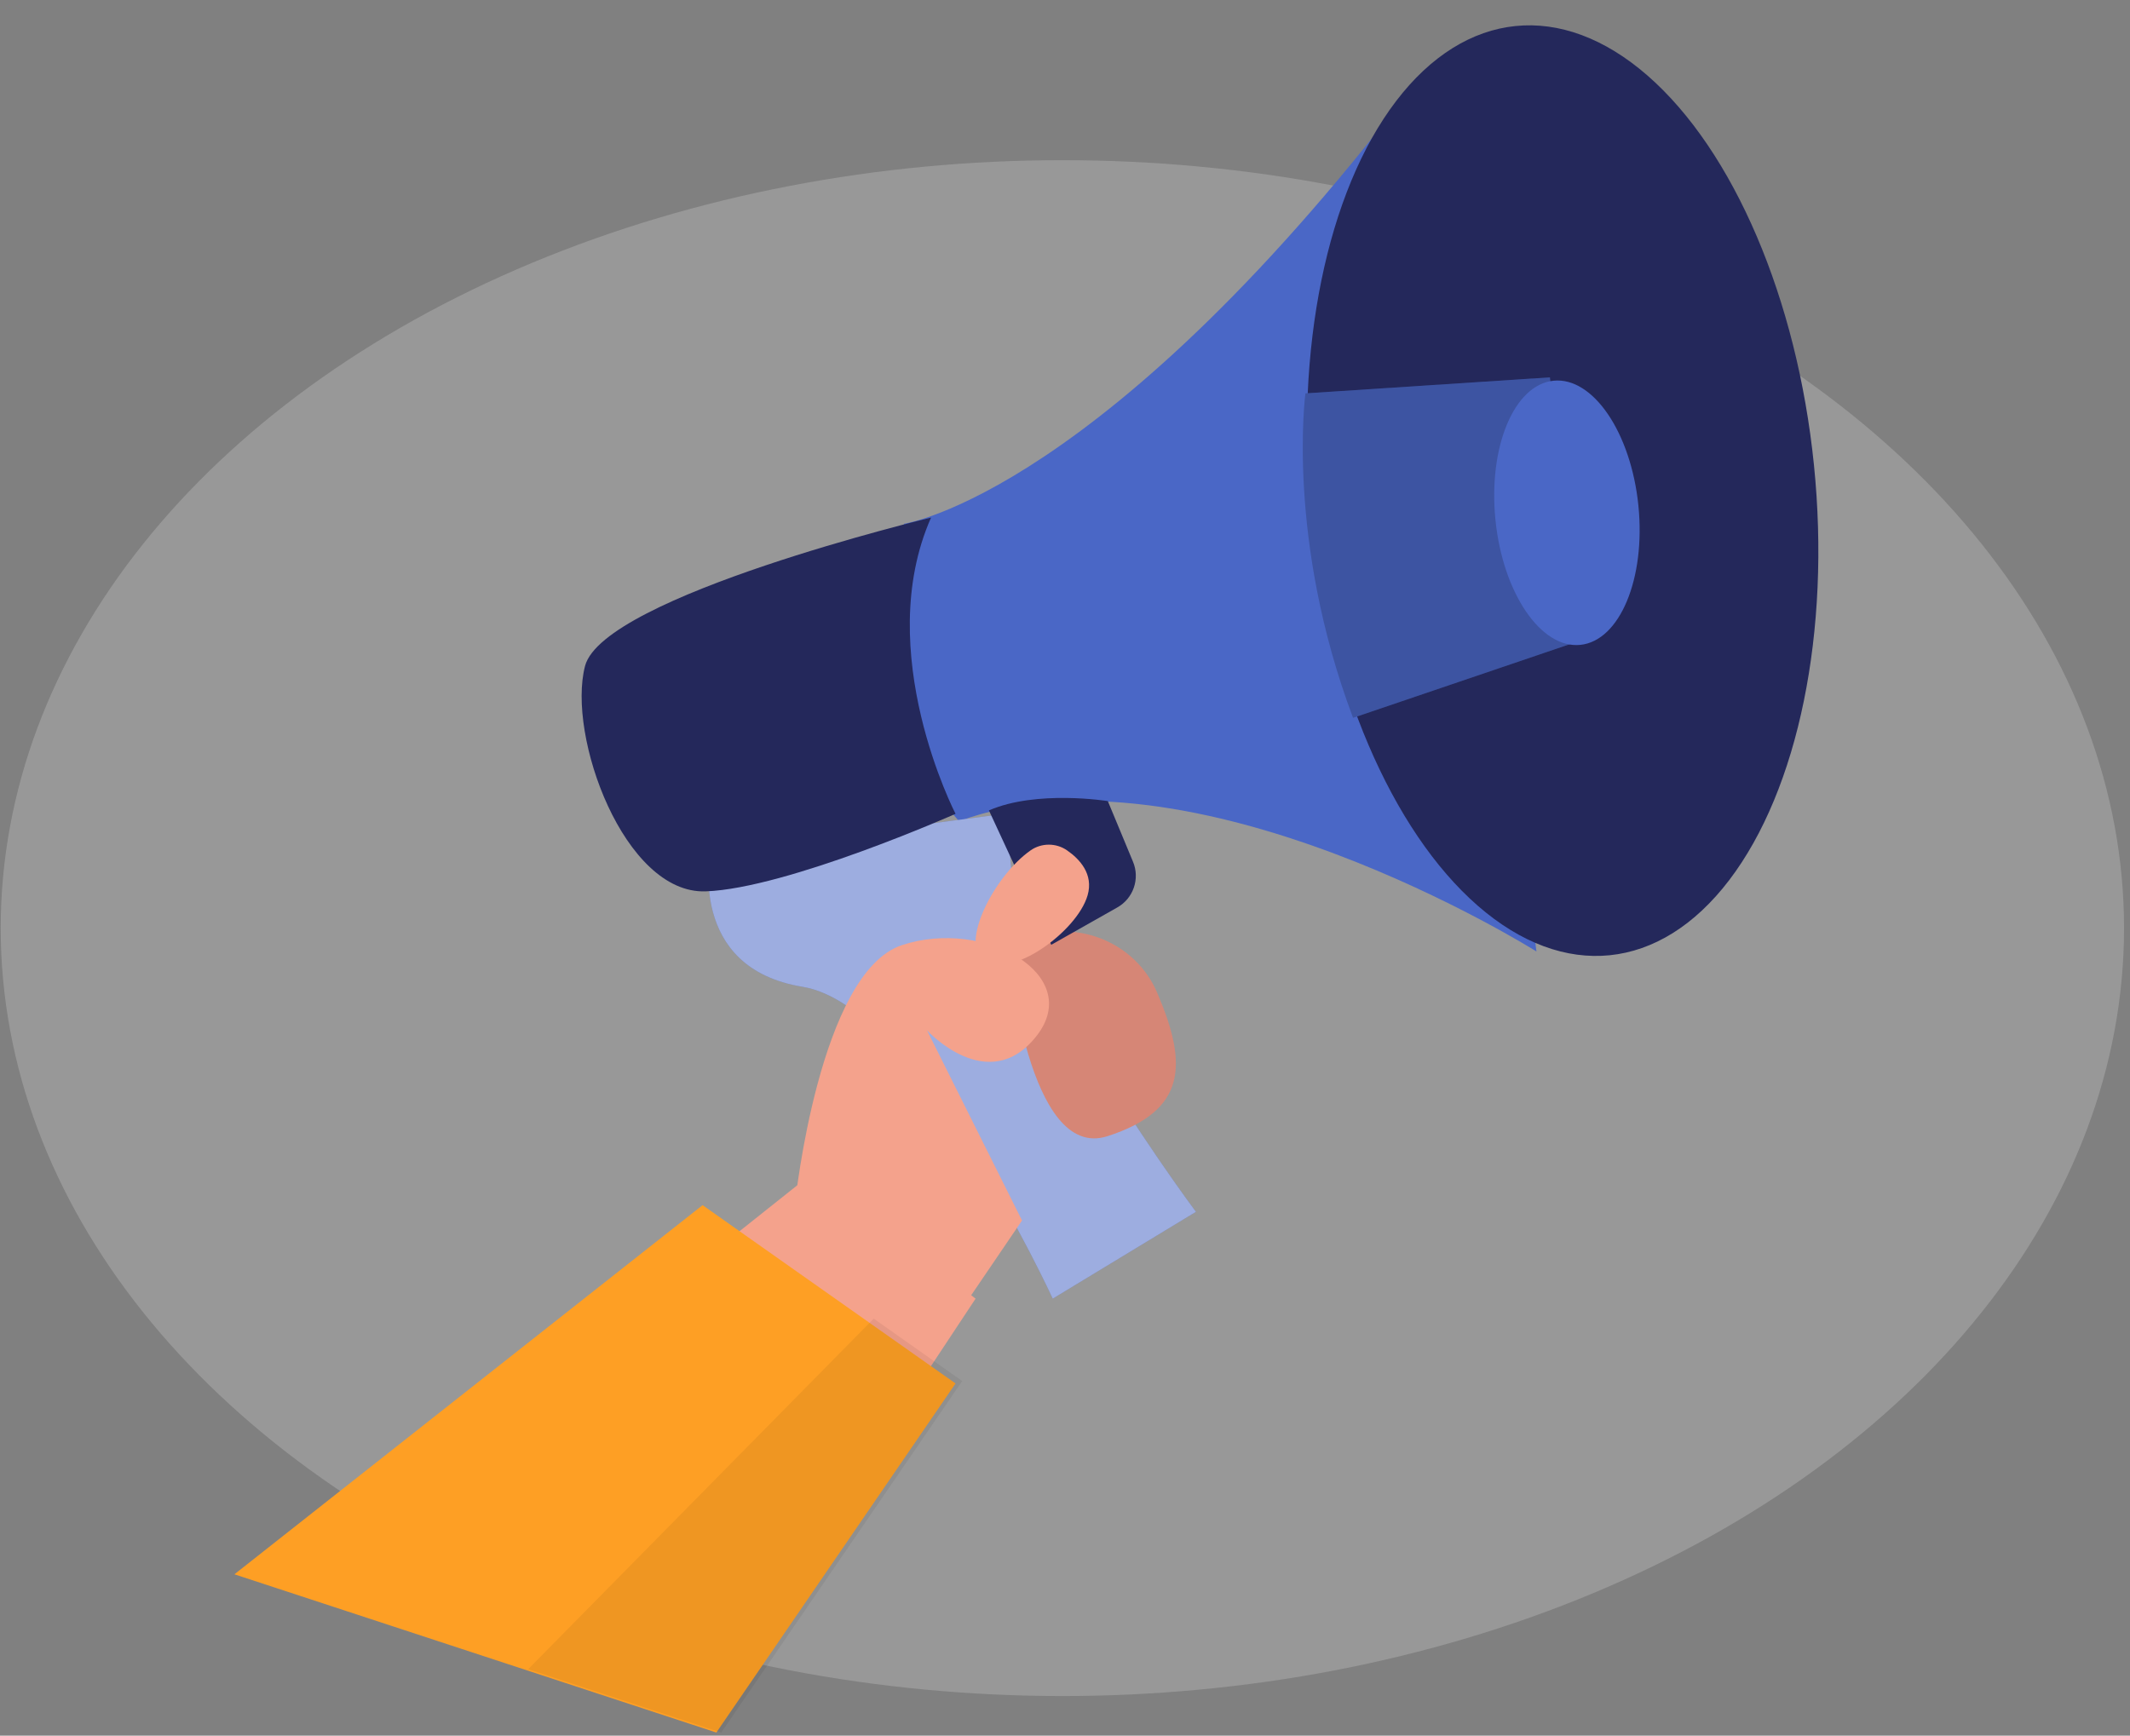 <?xml version="1.0" encoding="UTF-8"?>
<svg width="319px" height="260px" viewBox="0 0 319 260" version="1.1" xmlns="http://www.w3.org/2000/svg" xmlns:xlink="http://www.w3.org/1999/xlink">
    <rect x="0" y="0" width="319" height="260" fill="#808080" stroke="none"/>
    <title>Marketing _Two Color</title>
    <g id="Page-1" stroke="none" stroke-width="1" fill="none" fill-rule="evenodd">
        <g id="announcement-save-editing-desktop" transform="translate(-974, -158)" fill-rule="nonzero">
            <g id="Marketing-_Two-Color" transform="translate(974, 158)">
                <ellipse id="Oval" fill="#E6E6E6" opacity="0.24" cx="159.107" cy="139.029" rx="159" ry="115.034"></ellipse>
                <path d="M135.408,78.455 C135.408,78.455 165.664,74.04 213.374,10.529 L230.107,142.529 C230.107,142.529 178.688,110.117 143.635,123.011 C143.635,123.011 124.649,102.809 135.408,78.455 Z" id="Path" fill="#4A67C6"></path>
                <ellipse id="Oval" fill="#24285B" transform="translate(234.028, 73.496) rotate(-5.79) translate(-234.028, -73.496) " cx="234.028" cy="73.496" rx="37.835" ry="69.954"></ellipse>
                <path d="M106.411,127.704 C106.411,127.704 102.837,144.984 120.195,147.818 C137.554,150.652 157.664,194.529 157.664,194.529 L179.107,181.528 C179.107,181.528 142.248,132.192 153.347,121.529 L106.411,127.704 Z" id="Path" fill="#4A67C6"></path>
                <path d="M106.411,127.704 C106.411,127.704 102.837,144.984 120.195,147.818 C137.554,150.652 157.664,194.529 157.664,194.529 L179.107,181.528 C179.107,181.528 142.248,132.192 153.347,121.529 L106.411,127.704 Z" id="Path" fill="#FFFFFF" opacity="0.46"></path>
                <path d="M202.641,107.529 L236.107,96.155 L232.123,56.529 L195.507,58.926 C195.507,58.926 192.565,80.786 202.641,107.529 Z" id="Path" fill="#4A67C6"></path>
                <path d="M202.641,107.529 L236.107,96.155 L232.123,56.529 L195.507,58.926 C195.507,58.926 192.565,80.786 202.641,107.529 Z" id="Path" fill="#000000" opacity="0.18"></path>
                <ellipse id="Oval" fill="#4A67C6" transform="translate(234.671, 76.815) rotate(-5.79) translate(-234.671, -76.815) " cx="234.671" cy="76.815" rx="10.758" ry="19.887"></ellipse>
                <path d="M139.443,77.529 C139.443,77.529 90.368,89.308 87.62,99.763 C84.872,110.219 93.487,133.953 105.679,133.523 C117.872,133.093 143.107,121.91 143.107,121.91 C143.107,121.91 130.544,97.624 139.443,77.529 Z" id="Path" fill="#24285B"></path>
                <polygon id="Path" fill="#F4A28C" points="44.107 237.442 121.948 175.529 146.107 194.539 105.105 256.529"></polygon>
                <path d="M157.957,139.582 C164.628,139.033 170.885,142.805 173.38,148.882 C177.887,159.471 177.718,166.379 165.843,170.203 C153.969,174.026 151.107,142.976 151.107,142.976 L157.957,139.582 Z" id="Path" fill="#D68676"></path>
                <path d="M148.107,121.397 L157.44,141.529 L167.296,135.954 C169.732,134.608 170.76,131.639 169.679,129.073 L165.915,120.003 C165.915,120.003 155.265,118.283 148.107,121.397 Z" id="Path" fill="#24285B"></path>
                <path d="M119.107,179.966 C119.107,179.966 122.725,145.686 135.061,141.585 C147.397,137.485 162.443,146.019 155.23,155.195 C148.016,164.372 138.833,154.342 138.833,154.342 L153.061,182.825 L145.106,194.529 L119.107,179.966 Z" id="Path" fill="#F4A28C"></path>
                <path d="M154.346,127.384 C155.972,126.244 158.185,126.244 159.811,127.384 C161.711,128.697 163.801,130.949 162.884,134.118 C161.309,139.571 151.329,146.786 147.239,143.851 C143.797,141.375 148.792,131.29 154.346,127.384 Z" id="Path" fill="#F4A28C"></path>
                <polygon id="Path" fill="#FE9F24" points="35.107 235.826 107.284 259.529 143.107 207.238 105.224 180.529"></polygon>
                <polygon id="Path" fill="#000000" opacity="0.06" points="130.853 197.529 79.107 250.038 108.014 259.529 144.107 206.876"></polygon>
            </g>
        </g>
    </g>
</svg>